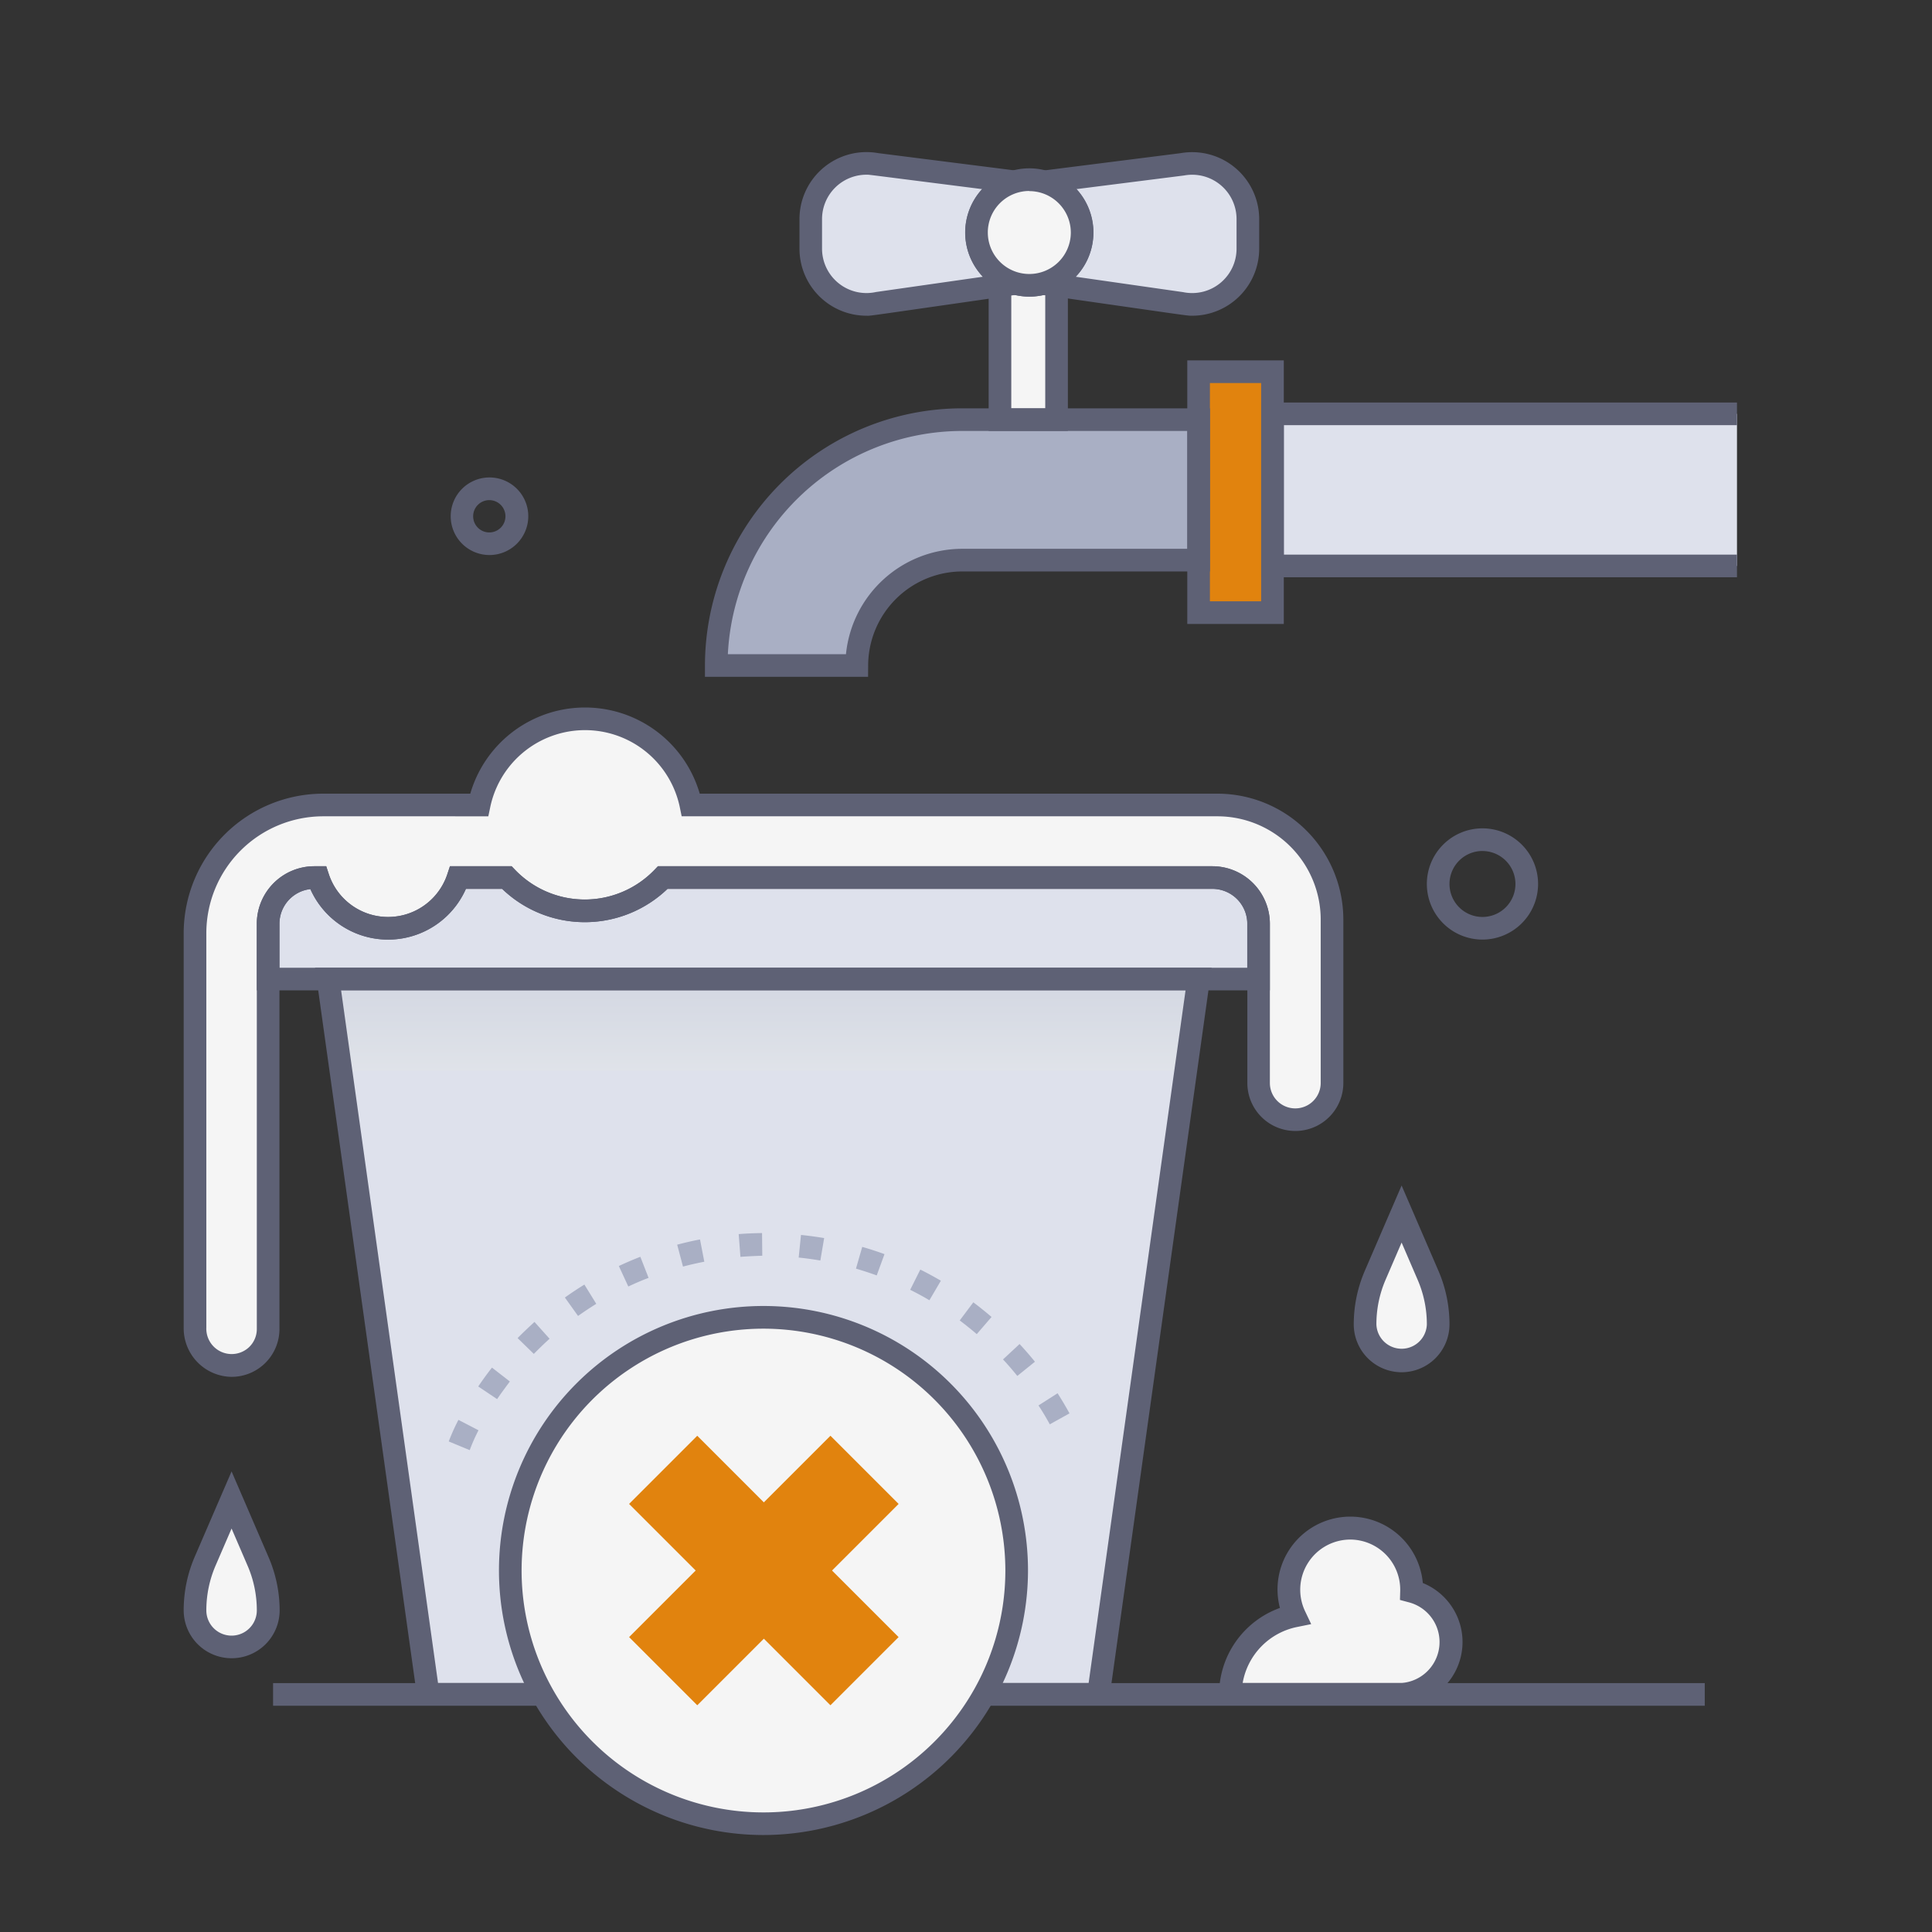 <svg xmlns="http://www.w3.org/2000/svg" viewBox="0 0 512 512"><rect x="0" y="0" width="512" height="512" fill="#333333" stroke="none"/><defs><linearGradient id="a" x1="202.29" x2="202.29" y1="243.4" y2="310.53" gradientUnits="userSpaceOnUse"><stop offset="0" stop-color="#cacfdd"/><stop offset="1" stop-color="#eef0f1"/></linearGradient></defs><g style="isolation:isolate"><polygon fill="#dee1ec" points="86.94 259.45 113.47 449.04 291.11 449.04 317.64 259.45 86.94 259.45"/><polygon points="314.24 283.78 317.64 259.45 86.94 259.45 90.35 283.78 314.24 283.78" style="mix-blend-mode:multiply" fill="url(#a)"/><path fill="#dee1ec" d="M333.53,244.8v14.65H71.05V244.8a12.24,12.24,0,0,1,12.24-12.24h1a19.54,19.54,0,0,0,37.13,0h12.9a28.64,28.64,0,0,0,41.35,0H321.29A12.24,12.24,0,0,1,333.53,244.8Z"/><polyline fill="#dee1ec" points="460.32 149.98 337.23 149.98 337.23 109.67 460.32 109.67"/><path fill="#a9afc4" d="M227.05,176.37H189.82A65.23,65.23,0,0,1,255,111.21h62.66v37.23H255A28,28,0,0,0,227.05,176.37Z"/><rect width="19.58" height="63.84" x="317.64" y="98.51" fill="#e1830e"/><path fill="#f5f5f5" d="M280,73.61v37.6H265v-38A14,14,0,0,0,280,73.61Z"/><path fill="#dee1ec" d="M269.16 75.13l-36.53 5.22a14.76 14.76 0 01-17.76-14.44V58.06a14.76 14.76 0 0117.42-14.51L269 48.19a14 14 0 00.2 26.94zM330.7 58.06v7.85A14.75 14.75 0 01313 80.35l-36.53-5.22a14 14 0 00.18-26.94l36.68-4.64A14.76 14.76 0 01330.7 58.06z"/><polygon fill="#5e6175" points="460.32 152.98 334.23 152.98 334.23 106.67 460.32 106.67 460.32 112.67 340.23 112.67 340.23 146.98 460.32 146.98 460.32 152.98"/><path fill="#5e6175" d="M230.05,179.37H186.82v-3A68.24,68.24,0,0,1,255,108.21h65.66v43.23H255a25,25,0,0,0-24.93,24.93Zm-37.16-6h31.3A31,31,0,0,1,255,145.44h59.66V114.21H255A62.24,62.24,0,0,0,192.89,173.37Z"/><path fill="#5e6175" d="M340.22 165.35H314.64V95.51h25.58zm-19.58-6h13.58V101.51H320.64zM283 114.21H262V67.56l4.68 3.17a11 11 0 0011.79.31L283 68.27zm-15-6h9V78.08a17.19 17.19 0 01-9-.17z"/><path fill="#5e6175" d="M229.61,83.67a17.77,17.77,0,0,1-17.74-17.76V58.06a17.76,17.76,0,0,1,20.87-17.48L284,47.07l-14.23,4a11,11,0,0,0,.16,21.15L284.1,76C226.1,84.32,231.12,83.67,229.61,83.67Zm0-37.37a11.77,11.77,0,0,0-11.76,11.76v7.85A11.77,11.77,0,0,0,232,77.42c.3-.06-1.2.16,28.47-4.08a17,17,0,0,1-.17-23.22C227.82,46,230.51,46.3,229.63,46.3Z"/><path fill="#5e6175" d="M316 83.67c-1.6 0 1.76.4-54.42-7.64l14.1-3.8a11 11 0 00.15-21.15l-14.23-4 51.27-6.49A17.77 17.77 0 01333.7 58.06v7.85A17.77 17.77 0 01316 83.67zM285.07 73.34l28.48 4.08A11.76 11.76 0 00327.7 65.91V58.06A11.76 11.76 0 00313.82 46.5l-28.57 3.62A17 17 0 01285.07 73.34zM129.67 147.09A10.28 10.28 0 11140 136.82 10.29 10.29 0 01129.67 147.09zm0-14.55a4.28 4.28 0 104.28 4.28A4.28 4.28 0 00129.67 132.54zM392.87 249a14.74 14.74 0 1114.74-14.74A14.76 14.76 0 01392.87 249zm0-23.48a8.74 8.74 0 108.74 8.74A8.75 8.75 0 00392.87 225.53z"/><path fill="#f5f5f5" d="M384.47,435.14a13.9,13.9,0,0,0-10.36-13.43,16.28,16.28,0,1,0-31,6.47,21.29,21.29,0,0,0-17,20.86l45.61-.06A13.89,13.89,0,0,0,384.47,435.14Z"/><path fill="#5e6175" d="M323.07,452v-3a24.37,24.37,0,0,1,16.12-22.88,19.29,19.29,0,1,1,37.87-6.61A16.88,16.88,0,0,1,371.69,452ZM357.84,408a13.29,13.29,0,0,0-12,18.95l1.64,3.46-3.75.76A18.33,18.33,0,0,0,329.32,446l42.23,0a10.88,10.88,0,0,0,1.8-21.37L371,424l.07-2.39A13.29,13.29,0,0,0,357.84,408Z"/><rect width="379.41" height="6" x="72.37" y="446.04" fill="#5e6175"/><path fill="#f5f5f5" d="M61.37 436.45a9.69 9.69 0 01-9.69-9.68 33 33 0 012.7-13.06l7-16.2h0l7 16.2a33 33 0 012.7 13.06A9.68 9.68 0 0161.37 436.45zM371.44 360.66a9.68 9.68 0 01-9.68-9.68 33 33 0 012.69-13.06l7-16.2h0l7 16.2a33 33 0 012.7 13.06A9.68 9.68 0 01371.44 360.66z"/><path fill="#5e6175" d="M371.44,363.66A12.7,12.7,0,0,1,358.76,351a35.82,35.82,0,0,1,2.94-14.25l9.74-22.58,9.75,22.58A35.82,35.82,0,0,1,384.13,351,12.7,12.7,0,0,1,371.44,363.66Zm0-34.37-4.23,9.82A29.72,29.72,0,0,0,364.76,351a6.69,6.69,0,0,0,13.37,0,29.72,29.72,0,0,0-2.45-11.87Z"/><path fill="#f5f5f5" d="M322.62,213.33H183a28.66,28.66,0,0,0-56.12,0H85.63a34,34,0,0,0-33.95,33.95V351.86a9.92,9.92,0,0,0,9,10,9.7,9.7,0,0,0,10.34-9.67V244.8a12.23,12.23,0,0,1,12.23-12.24h1a19.54,19.54,0,0,0,37.13,0h12.9a28.64,28.64,0,0,0,41.35,0c.1-.1,145.78,0,145.63,0a12.24,12.24,0,0,1,12.24,12.24V287A9.72,9.72,0,0,0,353,287V243.68A30.35,30.35,0,0,0,322.62,213.33Z"/><path fill="#5e6175" d="M293.72,452H110.86L83.49,256.45h237.6Zm-177.64-6H288.5l25.69-183.59H90.39Z"/><path fill="#5e6175" d="M336.53 262.46H68.05V244.8a15.26 15.26 0 0115.24-15.24h3.16l.68 2.06a16.54 16.54 0 0031.43 0l.68-2.06h16.35l.89.92a25.61 25.61 0 0037 0l.89-.92H321.29a15.26 15.26 0 0115.24 15.24zm-262.48-6H330.53V244.8a9.25 9.25 0 00-9.24-9.24H176.9a31.63 31.63 0 01-43.83 0h-9.6a22.54 22.54 0 01-41.22.06 9.25 9.25 0 00-8.2 9.18zM61.37 439.45a12.7 12.7 0 01-12.69-12.68 35.82 35.82 0 012.94-14.25l9.75-22.58 9.74 22.58a35.66 35.66 0 013 14.25A12.71 12.71 0 0161.37 439.45zm0-34.37l-4.24 9.82a29.89 29.89 0 00-2.45 11.87 6.69 6.69 0 0013.38 0A29.73 29.73 0 0065.6 414.9z"/><path fill="#5e6175" d="M61.38,364.88a12.86,12.86,0,0,1-12.7-13V247.28a37,37,0,0,1,36.95-36.95h39a31.66,31.66,0,0,1,60.81,0H322.62A33.39,33.39,0,0,1,356,243.68V287a12.72,12.72,0,0,1-25.44,0V244.8a9.26,9.26,0,0,0-9.24-9.24H176.9a31.62,31.62,0,0,1-43.83,0h-9.6a22.54,22.54,0,0,1-41.22.06,9.24,9.24,0,0,0-8.19,9.18V352.19A12.69,12.69,0,0,1,61.38,364.88ZM85.63,216.33a31,31,0,0,0-30.95,30.95V351.86a6.72,6.72,0,0,0,11.26,5.21,6.64,6.64,0,0,0,2.12-4.88V244.8a15.25,15.25,0,0,1,15.23-15.24h3.16l.68,2.07a16.54,16.54,0,0,0,31.43,0l.68-2.07h16.35l.88.93a25.64,25.64,0,0,0,37,0l.89-.93H321.29a15.26,15.26,0,0,1,15.24,15.24V287A6.72,6.72,0,0,0,350,287V243.68a27.38,27.38,0,0,0-27.35-27.35h-142l-.49-2.39a25.66,25.66,0,0,0-50.25,0l-.5,2.39Z"/><circle cx="202.33" cy="416.2" r="67.1" fill="#f5f5f5"/><path fill="#5e6175" d="M202.33,486.3a70.1,70.1,0,1,1,70.1-70.1A70.18,70.18,0,0,1,202.33,486.3Zm0-134.19a64.1,64.1,0,1,0,64.1,64.09A64.16,64.16,0,0,0,202.33,352.11Z"/><rect width="75.46" height="25.55" x="164.7" y="403.43" fill="#e1830e" transform="rotate(-45 202.427 416.202)"/><rect width="25.55" height="75.46" x="189.65" y="378.47" fill="#e1830e" transform="rotate(-45 202.427 416.202)"/><circle cx="272.78" cy="61.63" r="13.98" fill="#f5f5f5"/><path fill="#5e6175" d="M272.78,78.61a17,17,0,1,1,17-17A17,17,0,0,1,272.78,78.61Zm0-28a11,11,0,1,0,11,11A11,11,0,0,0,272.78,50.65Z"/><path fill="#a9afc4" d="M124.48,384.3,118.92,382a52.7,52.7,0,0,1,2.57-5.72l5.32,2.76A46.17,46.17,0,0,0,124.48,384.3Zm153.73-6.84c-.93-1.69-1.92-3.37-3-5l5.06-3.23c1.1,1.72,2.17,3.52,3.16,5.33Zm-146.47-6.68-5-3.35c1.15-1.7,2.37-3.39,3.64-5l4.74,3.68C134,367.61,132.82,369.19,131.74,370.78Zm137.86-6.14c-1.21-1.5-2.49-3-3.79-4.38l4.39-4.08c1.4,1.51,2.77,3.08,4.07,4.69ZM141.47,358.8l-4.3-4.19c1.45-1.48,3-2.92,4.47-4.29l4,4.46C144.23,356.06,142.82,357.42,141.47,358.8Zm117.38-5.24c-1.46-1.26-3-2.48-4.51-3.63l3.6-4.8c1.64,1.23,3.27,2.54,4.83,3.88Zm-105.66-4.82-3.49-4.88c1.68-1.2,3.42-2.36,5.17-3.43l3.15,5.1C156.39,346.54,154.76,347.62,153.19,348.74Zm93.11-4.16c-1.66-1-3.38-1.91-5.09-2.77l2.68-5.36c1.83.91,3.67,1.91,5.45,2.95Zm-79.79-3.64L164,335.51c1.86-.88,3.78-1.7,5.7-2.45l2.18,5.59C170,339.35,168.25,340.12,166.51,340.94ZM232.34,338c-1.81-.66-3.66-1.26-5.5-1.8l1.66-5.76c2,.57,4,1.22,5.9,1.92ZM181,335.66l-1.54-5.81c2-.52,4-1,6.05-1.38l1.14,5.9C184.78,334.73,182.87,335.16,181,335.66Zm36.4-1.61c-1.89-.32-3.82-.59-5.74-.78l.61-6c2,.21,4.11.49,6.14.83Zm-21.18-1-.46-6c2-.16,4.13-.25,6.19-.27l.06,6C200.1,332.85,198.15,332.93,196.24,333.08Z"/></g></svg>